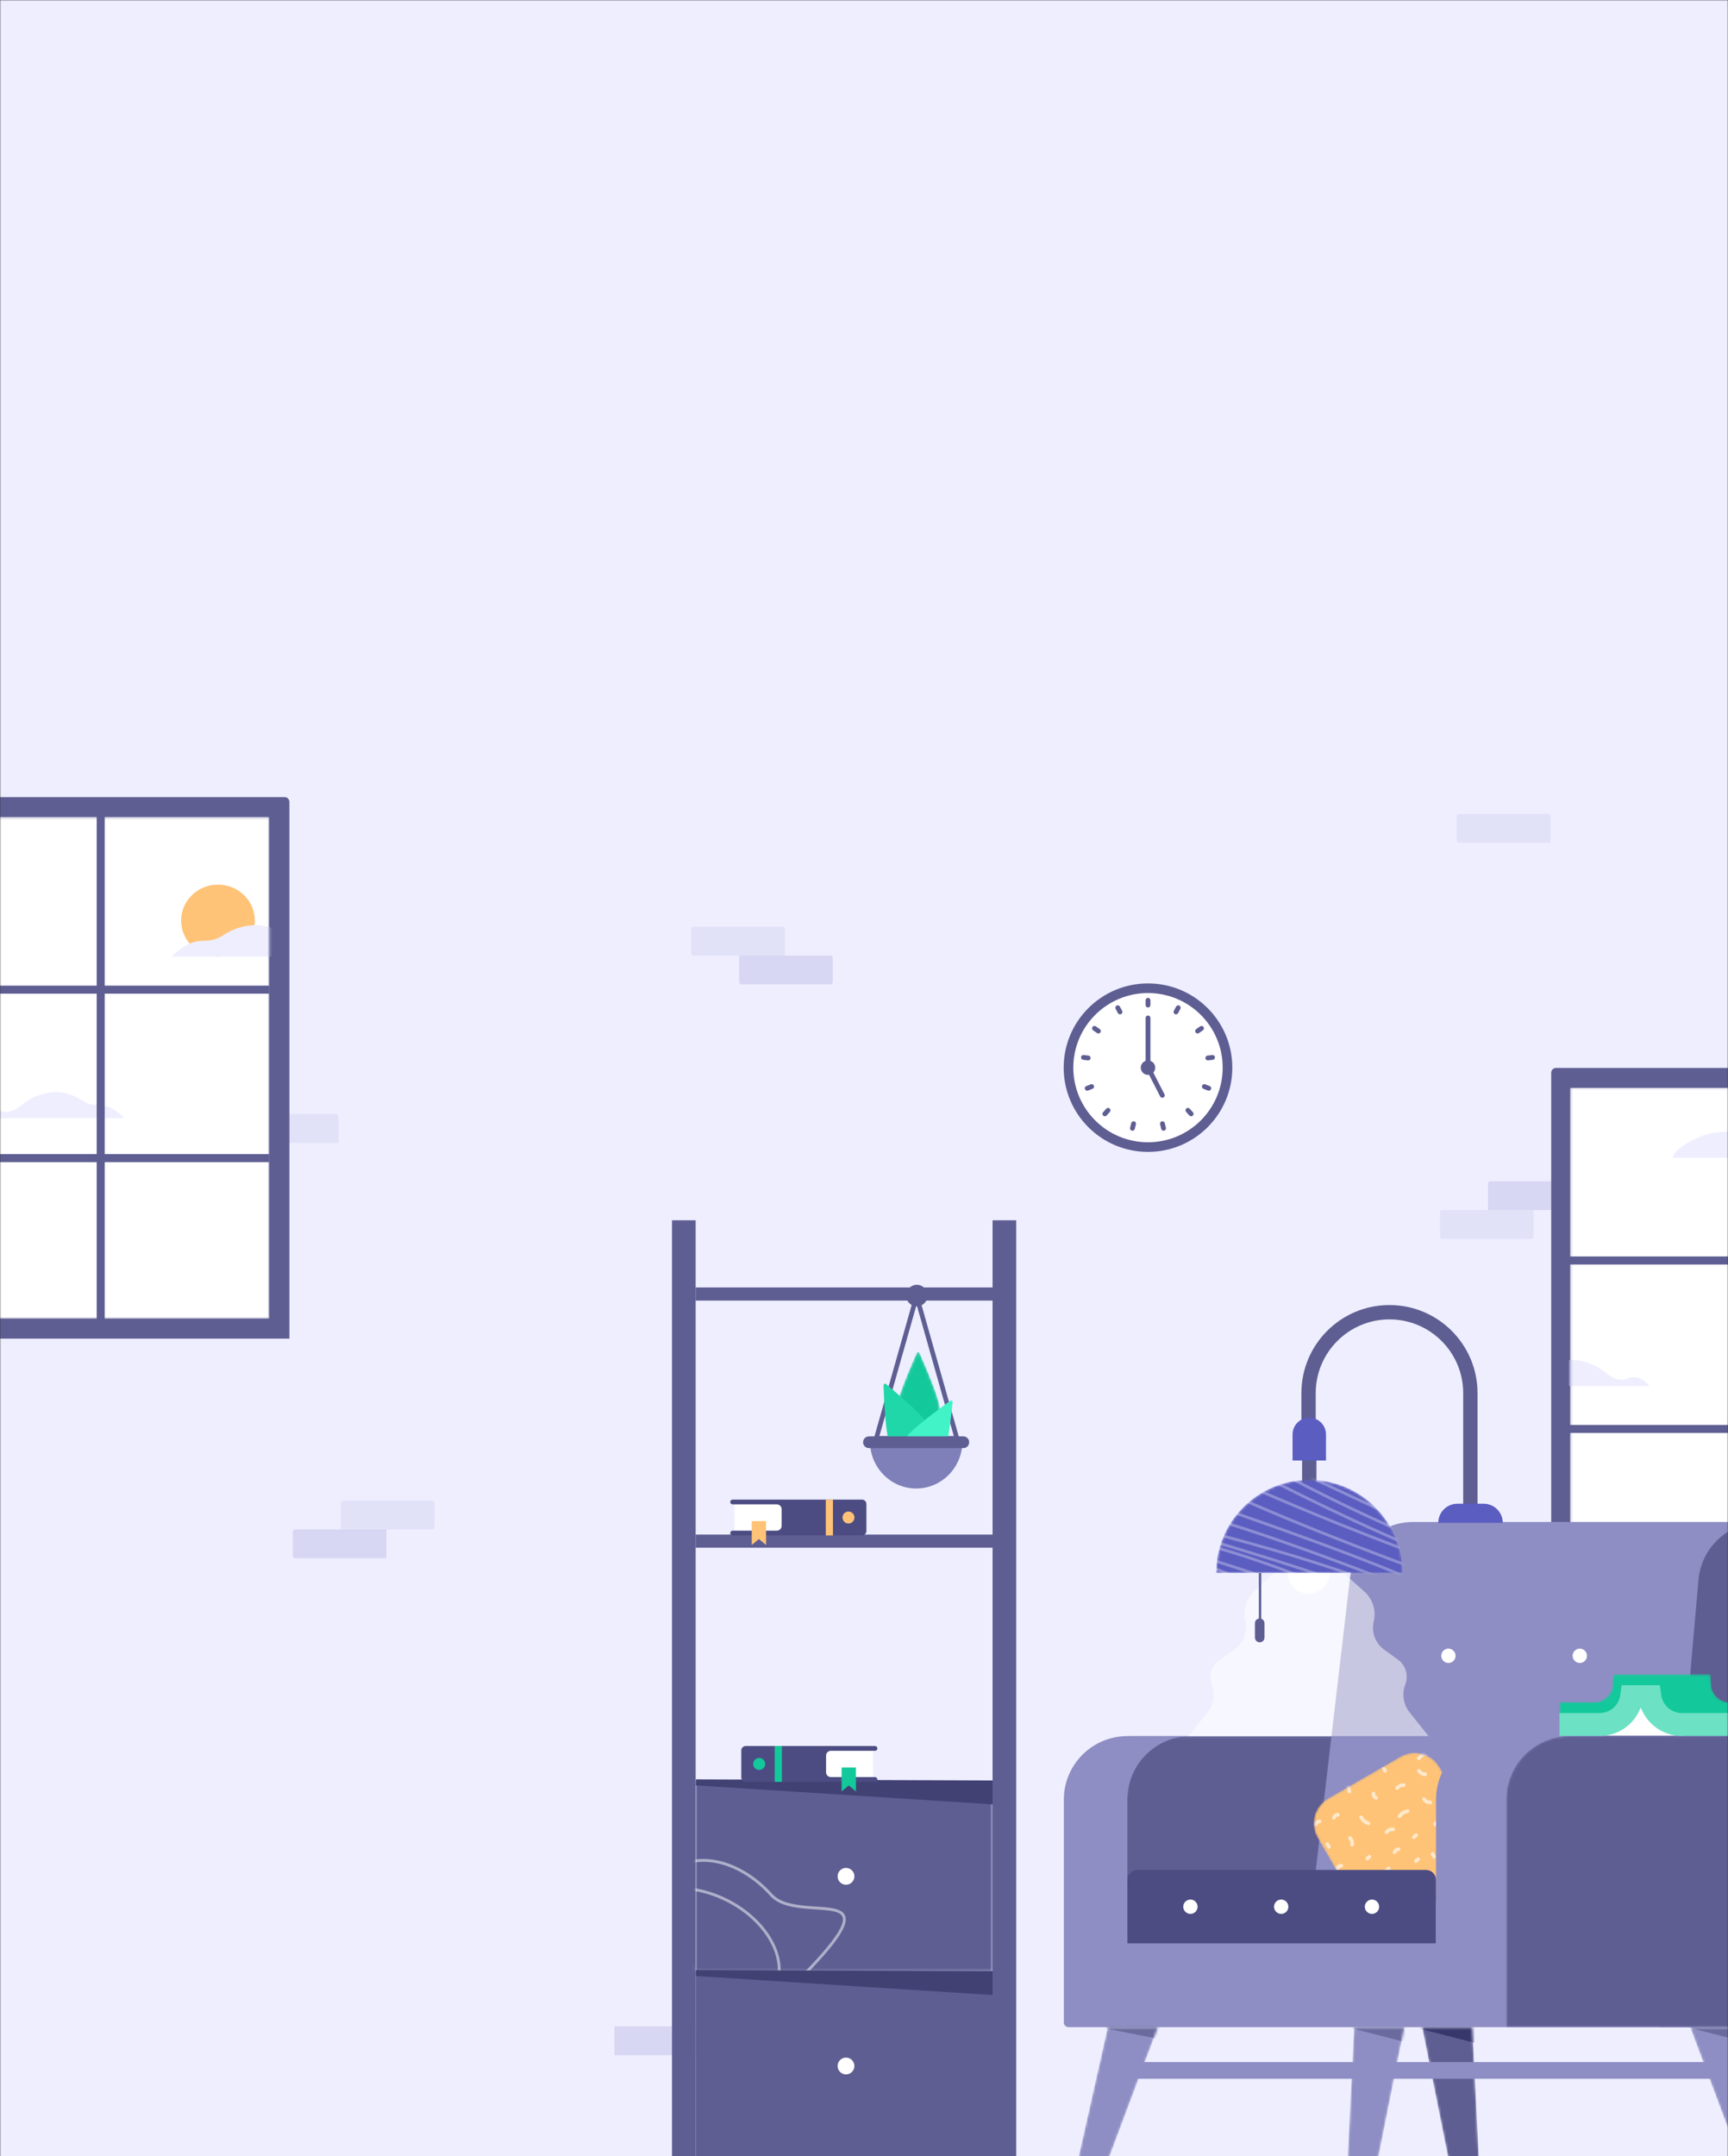 <svg width="720" height="898" viewBox="0 0 720 898" fill="none" xmlns="http://www.w3.org/2000/svg">
<rect x="0" y="0" width="720" height="898" fill="#333333" stroke="none"/>
<g clip-path="url(#clip0)">
<mask id="mask0" mask-type="alpha" maskUnits="userSpaceOnUse" x="0" y="0" width="720" height="900">
<path d="M720 0H0V900H720V0Z" fill="white"/>
</mask>
<g mask="url(#mask0)">
<path d="M720 0H0V900H720V0Z" fill="#EEEEFF"/>
<path fill-rule="evenodd" clip-rule="evenodd" d="M289 386H326C326.552 386 327 386.448 327 387V398H289C288.448 398 288 397.552 288 397V387C288 386.448 288.448 386 289 386Z" fill="#E1E1F8"/>
<path fill-rule="evenodd" clip-rule="evenodd" d="M308 398H346C346.552 398 347 398.448 347 399V409C347 409.552 346.552 410 346 410H309C308.448 410 308 409.552 308 409V398Z" fill="#D7D7F3"/>
<path fill-rule="evenodd" clip-rule="evenodd" d="M123 649H161V637H123C122.448 637 122 637.448 122 638V648C122 648.552 122.448 649 123 649Z" fill="#D7D7F3"/>
<path fill-rule="evenodd" clip-rule="evenodd" d="M142 637H180C180.552 637 181 636.552 181 636V626C181 625.448 180.552 625 180 625H143C142.448 625 142 625.448 142 626V637Z" fill="#E1E1F8"/>
<path fill-rule="evenodd" clip-rule="evenodd" d="M658 492H621C620.448 492 620 492.448 620 493V504H658C658.552 504 659 503.552 659 503V493C659 492.448 658.552 492 658 492Z" fill="#D7D7F3"/>
<path fill-rule="evenodd" clip-rule="evenodd" d="M639 504H601C600.448 504 600 504.448 600 505V515C600 515.552 600.448 516 601 516H638C638.552 516 639 515.552 639 515V504Z" fill="#E1E1F8"/>
<path fill-rule="evenodd" clip-rule="evenodd" d="M608 339H645C645.552 339 646 339.448 646 340V351H608C607.448 351 607 350.552 607 350V340C607 339.448 607.448 339 608 339Z" fill="#E1E1F8"/>
<path fill-rule="evenodd" clip-rule="evenodd" d="M102 464H140C140.552 464 141 464.448 141 465V476H102V464Z" fill="#E1E1F8"/>
<path fill-rule="evenodd" clip-rule="evenodd" d="M256 844H294C294.552 844 295 844.448 295 845V856H256V844Z" fill="#D7D7F3"/>
<path fill-rule="evenodd" clip-rule="evenodd" d="M280 508.252H289.854V899.725H280V508.252Z" fill="#5E5E93"/>
<path fill-rule="evenodd" clip-rule="evenodd" d="M413.573 508.252H423.427V899.725H413.573V508.252Z" fill="#5E5E93"/>
<mask id="mask1" mask-type="alpha" maskUnits="userSpaceOnUse" x="289" y="742" width="125" height="79">
<path d="M413.573 742.065H289.854V820.895H413.573V742.065Z" fill="white"/>
</mask>
<g mask="url(#mask1)">
<path d="M413.573 742.065H289.854V820.895H413.573V742.065Z" fill="#5E5E93"/>
<path d="M323.445 828.464C317.409 840.839 298.345 843.849 280.884 835.332C263.422 826.816 254.057 809.94 260.093 797.565C266.129 785.189 285.193 782.179 302.654 790.696C320.116 799.213 329.481 816.088 323.445 828.464ZM322.367 827.938C328.064 816.257 319.06 800.033 302.128 791.775C285.197 783.517 266.868 786.41 261.171 798.091C255.474 809.771 264.478 825.996 281.41 834.254C298.341 842.512 316.67 839.618 322.367 827.938Z" fill="white" fill-opacity="0.5"/>
<path d="M279.584 779.092C289.714 769.971 308.244 774.144 321.227 788.238L321.817 788.882C324.754 791.982 329.262 793.265 336.842 793.871L338.185 793.969C339.418 794.052 341.49 794.187 342.455 794.257L343.634 794.354C345.175 794.493 346.379 794.657 347.429 794.885C350.608 795.574 352.317 796.9 352.416 799.255C352.615 804.016 345.527 813.173 328.383 829.887L326.764 831.459L325.172 832.991C308.247 849.19 298.853 855.367 294.119 853.826C291.88 853.098 290.743 850.826 290.286 847.009C290.118 845.6 290.038 843.985 290.019 841.939L290.015 841.208L290.065 834.605L290.064 833.429C290.037 827.492 289.635 823.689 288.491 820.467C287.904 818.813 287.133 817.444 286.155 816.357C272.515 801.208 269.745 787.951 279.584 779.092ZM280.387 779.984C271.17 788.283 273.791 800.833 287.047 815.555C288.138 816.766 288.985 818.271 289.622 820.065C290.862 823.557 291.262 827.606 291.266 834.012L291.224 839.274L291.219 841.924L291.233 842.893C291.266 844.451 291.343 845.734 291.478 846.867C291.884 850.266 292.824 852.143 294.491 852.685C298.634 854.033 308.017 847.805 324.887 831.601L326.466 830.077C344.071 813.006 351.398 803.649 351.217 799.306C351.147 797.625 349.883 796.645 347.174 796.058C346.179 795.842 345.017 795.683 343.517 795.548L342.664 795.476C341.816 795.41 338.707 795.209 337.549 795.128L336.225 795.024L335.19 794.929C328.244 794.247 323.928 792.861 320.943 789.705L320.348 789.054C307.762 775.389 289.948 771.375 280.387 779.984Z" fill="white" fill-opacity="0.5"/>
</g>
<path d="M352.5 785C354.433 785 356 783.433 356 781.5C356 779.567 354.433 778 352.5 778C350.567 778 349 779.567 349 781.5C349 783.433 350.567 785 352.5 785Z" fill="white"/>
<path d="M413.573 820.895H289.854V899.725H413.573V820.895Z" fill="#5E5E93"/>
<path fill-rule="evenodd" clip-rule="evenodd" d="M289.953 820.536L413.573 820.985V830.939L289.953 823.025V820.536Z" fill="#414173"/>
<path fill-rule="evenodd" clip-rule="evenodd" d="M289.953 741.12L413.573 741.569V751.522L289.953 743.608V741.12Z" fill="#414173"/>
<path d="M352.5 864C354.433 864 356 862.433 356 860.5C356 858.567 354.433 857 352.5 857C350.567 857 349 858.567 349 860.5C349 862.433 350.567 864 352.5 864Z" fill="white"/>
<path d="M413.573 639.148H289.854V644.622H413.573V639.148Z" fill="#5E5E93"/>
<path fill-rule="evenodd" clip-rule="evenodd" d="M328.921 635.947V627.985C328.921 626.885 328.029 625.994 326.93 625.994H306.028V637.938H326.93C328.029 637.938 328.921 637.047 328.921 635.947Z" fill="white"/>
<path fill-rule="evenodd" clip-rule="evenodd" d="M361 626.428C361 625.412 360.176 624.589 359.161 624.589H305.262C304.712 624.589 304.266 625.034 304.266 625.584C304.266 626.134 304.712 626.579 305.262 626.579H323.675C324.725 626.579 325.584 627.391 325.66 628.422L325.666 628.57V635.537C325.666 636.587 324.854 637.447 323.824 637.523L323.675 637.528H305.262C304.712 637.528 304.266 637.974 304.266 638.523C304.266 639.073 304.712 639.519 305.262 639.519H359.161C360.176 639.519 361 638.695 361 637.679V626.428Z" fill="#4C4C83"/>
<path d="M351.047 632.054C351.047 630.679 352.161 629.565 353.535 629.565C354.909 629.565 356.023 630.679 356.023 632.054C356.023 633.428 354.909 634.542 353.535 634.542C352.161 634.542 351.047 633.428 351.047 632.054Z" fill="#FFC377"/>
<path d="M347.065 624.589V639.519H344.079V624.589H347.065Z" fill="#FFC377"/>
<path fill-rule="evenodd" clip-rule="evenodd" d="M319.196 643.5V633.547H313.224V643.5L316.21 641.012L319.196 643.5Z" fill="#FFC377"/>
<path fill-rule="evenodd" clip-rule="evenodd" d="M340.944 738.583V730.62C340.944 729.521 341.835 728.629 342.935 728.629H363.836V740.573H342.935C341.835 740.573 340.944 739.682 340.944 738.583Z" fill="white"/>
<path fill-rule="evenodd" clip-rule="evenodd" d="M308.865 729.064C308.865 728.048 309.688 727.224 310.704 727.224H364.603C365.153 727.224 365.598 727.67 365.598 728.22C365.598 728.769 365.153 729.215 364.603 729.215H346.189C345.14 729.215 344.28 730.027 344.204 731.057L344.199 731.206V738.173C344.199 739.222 345.011 740.082 346.041 740.158L346.189 740.164H364.603C365.153 740.164 365.598 740.609 365.598 741.159C365.598 741.709 365.153 742.154 364.603 742.154H310.704C309.688 742.154 308.865 741.331 308.865 740.315V729.064Z" fill="#4C4C83"/>
<path d="M318.818 734.689C318.818 733.315 317.704 732.201 316.33 732.201C314.955 732.201 313.841 733.315 313.841 734.689C313.841 736.064 314.955 737.178 316.33 737.178C317.704 737.178 318.818 736.064 318.818 734.689Z" fill="#13C99B"/>
<path d="M322.799 727.224V742.154H325.785V727.224H322.799Z" fill="#13C99B"/>
<path fill-rule="evenodd" clip-rule="evenodd" d="M350.668 746.136V736.182H356.64V746.136L353.654 743.647L350.668 746.136Z" fill="#13C99B"/>
<path d="M413.573 536.231H289.854V541.705H413.573V536.231Z" fill="#5E5E93"/>
<path d="M397.424 598.118L381.919 543.372L366.415 598.118H397.424ZM381.919 536.271L399.983 600.053H363.856L381.919 536.271Z" fill="#5E5E93"/>
<mask id="mask2" mask-type="alpha" maskUnits="userSpaceOnUse" x="373" y="563" width="19" height="33">
<path d="M382.566 595.963C387.567 595.963 391.62 592.037 391.62 587.194C391.62 584.073 388.799 576.173 383.155 563.494L383.155 563.494C383.011 563.169 382.629 563.023 382.304 563.167C382.158 563.232 382.042 563.349 381.977 563.494C376.334 576.173 373.512 584.073 373.512 587.194C373.512 592.037 377.566 595.963 382.566 595.963Z" fill="white"/>
</mask>
<g mask="url(#mask2)">
<path d="M382.566 595.963C387.567 595.963 391.62 592.037 391.62 587.194C391.62 584.073 388.799 576.173 383.155 563.494L383.155 563.494C383.011 563.169 382.629 563.023 382.304 563.167C382.158 563.232 382.042 563.349 381.977 563.494C376.334 576.173 373.512 584.073 373.512 587.194C373.512 592.037 377.566 595.963 382.566 595.963Z" fill="#13C99B"/>
</g>
<path fill-rule="evenodd" clip-rule="evenodd" d="M382.897 605.91C387.391 603.718 389.314 598.413 387.191 594.06C385.822 591.254 379.823 585.391 369.193 576.469L369.193 576.469C368.92 576.24 368.513 576.276 368.284 576.549C368.182 576.671 368.128 576.827 368.134 576.986C368.62 590.855 369.547 599.192 370.915 601.998C373.038 606.351 378.402 608.102 382.897 605.91Z" fill="#20D7A9"/>
<path fill-rule="evenodd" clip-rule="evenodd" d="M380.183 611.861C384.513 614.361 389.987 612.988 392.408 608.794C393.969 606.091 395.475 597.838 396.927 584.037L396.927 584.037C396.965 583.683 396.708 583.365 396.353 583.328C396.195 583.311 396.036 583.354 395.907 583.448C384.681 591.606 378.287 597.037 376.726 599.74C374.305 603.934 375.852 609.361 380.183 611.861Z" fill="#41F3C6"/>
<path fill-rule="evenodd" clip-rule="evenodd" d="M400.96 601.405C400.459 611.744 392.048 619.97 381.746 619.97C371.444 619.97 363.034 611.744 362.532 601.405H400.96Z" fill="#7F7FB9"/>
<path d="M401.4 598.262H362.045C360.709 598.262 359.626 599.345 359.626 600.681V600.723C359.626 602.059 360.709 603.142 362.045 603.142H401.4C402.736 603.142 403.819 602.059 403.819 600.723V600.681C403.819 599.345 402.736 598.262 401.4 598.262Z" fill="#5E5E93"/>
<path d="M382.021 544.084C384.495 544.084 386.5 542.079 386.5 539.605C386.5 537.131 384.495 535.126 382.021 535.126C379.547 535.126 377.542 537.131 377.542 539.605C377.542 542.079 379.547 544.084 382.021 544.084Z" fill="#5E5E93"/>
<path fill-rule="evenodd" clip-rule="evenodd" d="M648.336 444.8H798.58C800.427 444.8 801.925 446.297 801.925 448.144V666.999C801.925 668.846 800.427 670.343 798.58 670.343H649.68C647.833 670.343 646.336 668.846 646.336 666.999V446.8C646.336 445.695 647.231 444.8 648.336 444.8Z" fill="#5E5E93"/>
<mask id="mask3" mask-type="alpha" maskUnits="userSpaceOnUse" x="654" y="453" width="140" height="210">
<path d="M793.56 453.062H654.214V662.081H793.56V453.062Z" fill="white"/>
</mask>
<g mask="url(#mask3)">
<path d="M793.56 453.062H654.214V662.081H793.56V453.062Z" fill="white"/>
<path fill-rule="evenodd" clip-rule="evenodd" d="M696.8 482.202H763.36C759.303 479.772 754.85 478.556 750.002 478.556C742.729 478.556 736.656 476.885 731.97 474.335C727.284 471.784 717.466 469.075 706.349 474.335C700.972 476.879 697.789 479.501 696.8 482.202Z" fill="#EEEEFF"/>
<path fill-rule="evenodd" clip-rule="evenodd" d="M626.4 577.28H687.2C685.312 574.859 683.229 573.649 680.952 573.649C677.536 573.649 677.814 575.317 673.992 574.483C670.169 573.649 667.866 569.951 663.202 568.178C658.537 566.405 653.797 565.276 647.102 568.178C643.529 569.727 642.657 571.814 637.133 571.814C633.45 571.814 629.872 573.636 626.4 577.28Z" fill="#EEEEFF"/>
</g>
<path d="M793.56 523.323H651.355V526.669H793.56V523.323Z" fill="#5E5E93"/>
<path d="M793.56 593.492H651.355V596.838H793.56V593.492Z" fill="#5E5E93"/>
<path fill-rule="evenodd" clip-rule="evenodd" d="M-31.656 332H118.589C119.693 332 120.589 332.895 120.589 334V557.543H-31.656C-33.503 557.543 -35 556.046 -35 554.199V335.344C-35 333.497 -33.503 332 -31.656 332Z" fill="#5E5E93"/>
<mask id="mask4" mask-type="alpha" maskUnits="userSpaceOnUse" x="-28" y="340" width="141" height="210">
<path d="M112.224 340.262H-27.122V549.281H112.224V340.262Z" fill="white"/>
</mask>
<g mask="url(#mask4)">
<path d="M112.224 340.262H-27.122V549.281H112.224V340.262Z" fill="white"/>
<path fill-rule="evenodd" clip-rule="evenodd" d="M-56.89 369.402H9.67C5.612 366.972 1.16 365.756 -3.689 365.756C-10.961 365.756 -17.035 364.085 -21.721 361.535C-26.407 358.984 -36.224 356.275 -47.341 361.535C-52.718 364.079 -55.901 366.701 -56.89 369.402Z" fill="white"/>
<path d="M90.824 398.401C99.307 398.401 106.184 391.696 106.184 383.425C106.184 375.154 99.307 368.449 90.824 368.449C82.341 368.449 75.464 375.154 75.464 383.425C75.464 391.696 82.341 398.401 90.824 398.401Z" fill="#FFC377"/>
<path fill-rule="evenodd" clip-rule="evenodd" d="M71.624 398.401H145.352C143.063 395.496 140.537 394.044 137.775 394.044C133.633 394.044 133.97 396.046 129.335 395.045C124.7 394.044 121.907 389.606 116.251 387.479C110.595 385.351 104.847 383.997 96.729 387.479C92.395 389.338 91.338 391.843 84.639 391.843C80.173 391.843 75.834 394.029 71.624 398.401Z" fill="#EEEEFF"/>
<path fill-rule="evenodd" clip-rule="evenodd" d="M51.784 465.729H-9.016C-7.128 463.309 -5.045 462.098 -2.768 462.098C0.648 462.098 0.37 463.766 4.192 462.932C8.015 462.098 10.318 458.4 14.982 456.627L15.578 456.405C20.054 454.765 24.672 453.849 31.081 456.627C34.566 458.137 35.481 460.16 40.645 460.26L41.051 460.264C44.734 460.264 48.312 462.086 51.784 465.729Z" fill="#EEEEFF"/>
</g>
<path fill-rule="evenodd" clip-rule="evenodd" d="M40.285 336.548H43.631V549.752H40.285V336.548Z" fill="#5E5E93"/>
<path d="M112.224 410.523H-29.981V413.869H112.224V410.523Z" fill="#5E5E93"/>
<path d="M112.224 480.692H-29.981V484.038H112.224V480.692Z" fill="#5E5E93"/>
<mask id="mask5" mask-type="alpha" maskUnits="userSpaceOnUse" x="466" y="723" width="98" height="65">
<path d="M470.406 723.094H563.497V787.193H466.95L470.406 723.094Z" fill="white"/>
</mask>
<g mask="url(#mask5)">
<path d="M470.406 723.094H563.497V787.193H466.95L470.406 723.094Z" fill="#5E5E93"/>
</g>
<path fill-rule="evenodd" clip-rule="evenodd" d="M588.79 633.912H738.472L735.892 791.373H546.776L562.494 657.305C564.058 643.967 575.361 633.912 588.79 633.912Z" fill="#8E8EC4"/>
<path d="M603.509 692.637C605.158 692.637 606.495 691.3 606.495 689.651C606.495 688.002 605.158 686.665 603.509 686.665C601.86 686.665 600.523 688.002 600.523 689.651C600.523 691.3 601.86 692.637 603.509 692.637Z" fill="white"/>
<path d="M658.252 692.637C659.901 692.637 661.238 691.3 661.238 689.651C661.238 688.002 659.901 686.665 658.252 686.665C656.603 686.665 655.266 688.002 655.266 689.651C655.266 691.3 656.603 692.637 658.252 692.637Z" fill="white"/>
<path fill-rule="evenodd" clip-rule="evenodd" d="M734.065 633.912H744.352V844.325H691.349L707.69 658.074C708.89 644.401 720.34 633.912 734.065 633.912Z" fill="#5E5E93"/>
<mask id="mask6" mask-type="alpha" maskUnits="userSpaceOnUse" x="547" y="730" width="72" height="72">
<path d="M553.339 749.074L583.509 731.656C589.221 728.358 596.526 730.315 599.824 736.028L617.243 766.197C620.541 771.91 618.583 779.214 612.871 782.513L582.701 799.931C576.989 803.229 569.684 801.272 566.386 795.559L548.968 765.39C545.669 759.677 547.627 752.372 553.339 749.074Z" fill="white"/>
</mask>
<g mask="url(#mask6)">
<path d="M553.339 749.074L583.509 731.656C589.221 728.358 596.526 730.315 599.824 736.028L617.243 766.197C620.541 771.91 618.583 779.214 612.871 782.513L582.701 799.931C576.989 803.229 569.684 801.272 566.386 795.559L548.968 765.39C545.669 759.677 547.627 752.372 553.339 749.074Z" fill="#FFC377"/>
<path opacity="0.626" fill-rule="evenodd" clip-rule="evenodd" d="M631.004 758.394C631.33 758.114 631.656 757.835 631.982 757.556C632.283 757.298 632.83 757.438 633.026 757.759C633.258 758.14 633.143 758.533 632.822 758.808C632.496 759.087 632.17 759.367 631.844 759.646C631.543 759.904 630.996 759.764 630.8 759.443C630.568 759.062 630.683 758.669 631.004 758.394ZM622.609 755.71L622.639 755.606C622.973 754.645 623.889 753.892 624.913 753.834C625.32 753.81 625.708 753.997 625.788 754.439C625.854 754.805 625.589 755.297 625.183 755.32C624.637 755.352 624.224 755.624 624.048 756.132C623.728 757.051 622.319 756.525 622.639 755.606L622.609 755.71ZM610.72 756.469L610.749 756.365C611.084 755.404 612 754.652 613.023 754.593C613.43 754.57 613.818 754.756 613.898 755.199C613.965 755.564 613.699 756.056 613.294 756.08C612.748 756.111 612.335 756.384 612.158 756.891C611.839 757.811 610.43 757.285 610.749 756.365L610.72 756.469ZM596.262 772.561C596.067 772.186 596.108 771.778 596.466 771.512C596.768 771.288 597.327 771.363 597.509 771.715C597.707 772.096 597.905 772.477 598.102 772.858C598.297 773.233 598.257 773.641 597.898 773.907C597.596 774.132 597.037 774.056 596.855 773.704C596.657 773.323 596.459 772.942 596.262 772.561ZM600.614 743.764C600.953 742.791 601.924 742.112 602.935 742.054C603.902 741.999 604.016 743.506 603.049 743.561C602.516 743.592 602.141 743.916 601.961 744.435C601.827 744.821 601.283 744.942 600.952 744.777C600.551 744.577 600.48 744.151 600.614 743.764ZM597.328 759.563C597.666 758.59 598.638 757.911 599.648 757.853C600.615 757.798 600.73 759.305 599.763 759.36C599.229 759.391 598.855 759.715 598.674 760.234C598.54 760.62 597.997 760.741 597.666 760.576C597.265 760.377 597.193 759.95 597.328 759.563ZM589.138 794.943C589.464 794.664 589.79 794.385 590.116 794.106C590.417 793.847 590.963 793.987 591.159 794.308C591.392 794.689 591.277 795.082 590.956 795.358C590.629 795.637 590.303 795.916 589.977 796.195C589.676 796.453 589.13 796.314 588.934 795.992C588.701 795.611 588.817 795.218 589.138 794.943ZM592.681 749.746C592.16 748.928 593.407 748.08 593.928 748.901C594.364 749.59 595.073 749.995 595.892 749.965C596.86 749.928 596.973 751.435 596.006 751.472C594.663 751.522 593.407 750.892 592.681 749.746ZM589.498 774.554C589.824 774.274 590.15 773.995 590.476 773.716C590.777 773.458 591.324 773.597 591.52 773.919C591.752 774.3 591.637 774.693 591.316 774.968C590.99 775.247 590.664 775.527 590.338 775.806C590.037 776.064 589.49 775.924 589.294 775.603C589.062 775.222 589.177 774.829 589.498 774.554ZM588.659 764.557C588.984 764.278 589.311 763.999 589.637 763.72C589.938 763.462 590.484 763.602 590.68 763.923C590.913 764.303 590.798 764.697 590.476 764.972L589.498 765.809C589.197 766.067 588.651 765.928 588.455 765.607C588.222 765.225 588.338 764.832 588.659 764.557ZM590.602 737.982C590.082 737.164 591.329 736.316 591.85 737.137C592.286 737.826 592.994 738.231 593.814 738.201C594.782 738.164 594.895 739.671 593.928 739.708C592.585 739.758 591.329 739.128 590.602 737.982ZM591.889 732.758C591.348 733.558 590.031 732.832 590.574 732.026C591.529 730.612 592.908 729.759 594.585 729.511C595.544 729.37 595.563 730.883 594.618 731.022C593.514 731.185 592.513 731.833 591.889 732.758ZM583.791 756.863C583.25 757.663 581.932 756.937 582.476 756.132C583.431 754.718 584.81 753.864 586.487 753.617C587.445 753.475 587.465 754.988 586.52 755.128C585.416 755.291 584.415 755.938 583.791 756.863ZM580.409 771.138C580.747 770.165 581.719 769.486 582.729 769.428C583.696 769.373 583.811 770.88 582.844 770.935C582.31 770.966 581.935 771.29 581.755 771.809C581.621 772.195 581.078 772.316 580.747 772.151C580.346 771.951 580.274 771.525 580.409 771.138ZM577.264 778.418C577.59 778.138 577.916 777.859 578.243 777.58C578.543 777.322 579.09 777.462 579.286 777.783C579.518 778.164 579.403 778.557 579.082 778.832C578.756 779.111 578.43 779.391 578.104 779.67C577.803 779.928 577.256 779.788 577.06 779.467C576.828 779.086 576.943 778.693 577.264 778.418ZM582.805 745.15C582.222 745.928 580.985 745.071 581.567 744.293C582.376 743.212 583.656 742.626 585 742.778C585.96 742.885 585.83 744.392 584.867 744.283C584.059 744.191 583.298 744.49 582.805 745.15ZM578.347 763.548C577.764 764.327 576.528 763.469 577.109 762.691C577.918 761.611 579.198 761.025 580.542 761.177C581.502 761.284 581.372 762.79 580.409 762.682C579.601 762.59 578.84 762.889 578.347 763.548ZM569.221 773.504C569.547 773.225 569.873 772.946 570.199 772.667C570.5 772.409 571.047 772.549 571.243 772.87C571.475 773.25 571.36 773.644 571.039 773.919C570.713 774.198 570.387 774.477 570.06 774.756C569.76 775.014 569.213 774.875 569.017 774.554C568.785 774.173 568.9 773.779 569.221 773.504ZM566.871 784.826C567.309 783.957 568.665 784.608 568.227 785.477C567.986 785.957 568.077 786.445 568.434 786.861C568.699 787.169 568.53 787.703 568.222 787.909C567.849 788.158 567.446 788.008 567.18 787.698C566.511 786.919 566.414 785.735 566.871 784.826ZM575.94 736.886C575.745 736.51 575.786 736.103 576.143 735.837C576.446 735.612 577.005 735.687 577.187 736.04C577.385 736.42 577.583 736.802 577.78 737.183C577.975 737.558 577.935 737.966 577.576 738.232C577.274 738.456 576.715 738.381 576.533 738.029C576.335 737.648 576.137 737.267 575.94 736.886ZM571.513 747.047C571.534 746.638 571.76 746.269 572.206 746.234C572.575 746.205 573.033 746.521 573.013 746.929C572.986 747.478 573.212 747.919 573.695 748.147C574.571 748.561 573.9 749.915 573.025 749.502C572.109 749.069 571.463 748.076 571.513 747.047ZM566.449 757.112C566.021 756.24 567.447 755.751 567.869 756.611C568.362 757.615 569.282 758.371 570.349 758.68C571.272 758.947 570.989 760.433 570.06 760.164C568.429 759.691 567.198 758.638 566.449 757.112ZM561.985 766.077C561.277 765.415 562.257 764.267 562.965 764.928C563.948 765.847 564.391 767.186 564.098 768.514C563.889 769.464 562.413 769.179 562.623 768.227C562.8 767.429 562.585 766.638 561.985 766.077ZM556.446 778.197L556.476 778.092C556.81 777.131 557.726 776.379 558.75 776.32C559.157 776.297 559.545 776.483 559.625 776.926C559.691 777.291 559.426 777.784 559.02 777.807C558.475 777.838 558.061 778.111 557.885 778.618C557.565 779.538 556.156 779.012 556.476 778.092L556.446 778.197ZM559.963 743.266C559.213 742.658 560.051 741.41 560.807 742.021C562.133 743.095 562.864 744.543 562.965 746.234C563.023 747.201 561.513 747.088 561.456 746.135C561.39 745.022 560.831 743.968 559.963 743.266ZM555.038 756.97L555.067 756.866C555.401 755.904 556.317 755.152 557.341 755.093C557.748 755.07 558.136 755.257 558.216 755.699C558.282 756.065 558.017 756.557 557.611 756.58C557.066 756.611 556.652 756.884 556.476 757.392C556.156 758.311 554.748 757.785 555.067 756.866L555.038 756.97ZM552.488 768.514C552.293 768.139 552.334 767.731 552.692 767.465C552.994 767.241 553.553 767.316 553.735 767.668C553.933 768.049 554.131 768.43 554.328 768.811C554.523 769.186 554.483 769.594 554.124 769.86C553.822 770.085 553.263 770.009 553.081 769.657C552.883 769.276 552.685 768.896 552.488 768.514ZM547.407 759.75L547.436 759.646C547.77 758.685 548.687 757.932 549.71 757.874C550.117 757.85 550.505 758.037 550.585 758.479C550.651 758.845 550.386 759.337 549.981 759.36C549.435 759.392 549.022 759.665 548.845 760.172C548.526 761.092 547.117 760.565 547.436 759.646L547.407 759.75ZM550.035 748.902L551.013 748.064C551.314 747.806 551.861 747.946 552.057 748.267C552.289 748.648 552.174 749.041 551.853 749.316C551.527 749.596 551.201 749.875 550.875 750.154C550.574 750.412 550.027 750.272 549.831 749.951C549.599 749.57 549.714 749.177 550.035 748.902Z" fill="white"/>
</g>
<path fill-rule="evenodd" clip-rule="evenodd" d="M598.333 809.488L598.334 749.569C598.334 734.947 610.187 723.094 624.809 723.094H719.565V844.325H445.252C444.153 844.325 443.261 843.433 443.261 842.334V749.569C443.261 734.947 455.115 723.094 469.737 723.094H496.213C481.591 723.094 469.737 734.947 469.737 749.569V809.488L598.333 809.488Z" fill="#8E8EC4"/>
<mask id="mask7" mask-type="alpha" maskUnits="userSpaceOnUse" x="627" y="723" width="118" height="122">
<path d="M654.072 723.094H744.352V842.334C744.352 843.433 743.461 844.325 742.361 844.325H627.596V749.569C627.596 734.947 639.45 723.094 654.072 723.094Z" fill="white"/>
</mask>
<g mask="url(#mask7)">
<path d="M654.072 723.094H744.352V842.334C744.352 843.433 743.461 844.325 742.361 844.325H627.596V749.569C627.596 734.947 639.45 723.094 654.072 723.094Z" fill="#5E5E93"/>
</g>
<path fill-rule="evenodd" clip-rule="evenodd" d="M473.918 778.832H594.153C596.462 778.832 598.334 780.704 598.334 783.012V809.488H469.737V783.012C469.737 780.704 471.609 778.832 473.918 778.832Z" fill="#4C4C83"/>
<path d="M496.014 797.146C497.663 797.146 499 795.809 499 794.16C499 792.511 497.663 791.174 496.014 791.174C494.365 791.174 493.028 792.511 493.028 794.16C493.028 795.809 494.365 797.146 496.014 797.146Z" fill="white"/>
<path d="M533.836 797.146C535.485 797.146 536.822 795.809 536.822 794.16C536.822 792.511 535.485 791.174 533.836 791.174C532.187 791.174 530.85 792.511 530.85 794.16C530.85 795.809 532.187 797.146 533.836 797.146Z" fill="white"/>
<path d="M571.659 797.146C573.308 797.146 574.645 795.809 574.645 794.16C574.645 792.511 573.308 791.174 571.659 791.174C570.01 791.174 568.673 792.511 568.673 794.16C568.673 795.809 570.01 797.146 571.659 797.146Z" fill="white"/>
<mask id="mask8" mask-type="alpha" maskUnits="userSpaceOnUse" x="449" y="844" width="34" height="57">
<path d="M461.576 844.325H482.477L461.576 900.063H449.034L461.576 844.325Z" fill="white"/>
</mask>
<g mask="url(#mask8)">
<path d="M461.576 844.325H482.477L461.576 900.063H449.034L461.576 844.325Z" fill="#8E8EC4"/>
<path fill-rule="evenodd" clip-rule="evenodd" d="M456.394 844.037H491.645V850.949L456.394 844.037Z" fill="#6A6A9E"/>
</g>
<mask id="mask9" mask-type="alpha" maskUnits="userSpaceOnUse" x="704" y="844" width="34" height="57">
<path d="M725.138 844.325H704.237L725.138 900.063H737.68L725.138 844.325Z" fill="white"/>
</mask>
<g mask="url(#mask9)">
<path d="M725.138 844.325H704.237L725.138 900.063H737.68L725.138 844.325Z" fill="#8E8EC4"/>
<path fill-rule="evenodd" clip-rule="evenodd" d="M703.015 844.314H729.971V851.226L703.015 844.314Z" fill="#6A6A9E"/>
</g>
<mask id="mask10" mask-type="alpha" maskUnits="userSpaceOnUse" x="561" y="844" width="25" height="57">
<path d="M564.244 844.325H585.145L573.998 900.063H561.457L564.244 844.325Z" fill="white"/>
</mask>
<g mask="url(#mask10)">
<path d="M564.244 844.325H585.145L573.998 900.063H561.457L564.244 844.325Z" fill="#8E8EC4"/>
<path fill-rule="evenodd" clip-rule="evenodd" d="M561.318 844.314H588.275V851.226L561.318 844.314Z" fill="#6A6A9E"/>
</g>
<mask id="mask11" mask-type="alpha" maskUnits="userSpaceOnUse" x="592" y="844" width="25" height="57">
<path d="M613.463 844.325H592.561L603.708 900.063H616.249L613.463 844.325Z" fill="white"/>
</mask>
<g mask="url(#mask11)">
<path d="M613.463 844.325H592.561L603.708 900.063H616.249L613.463 844.325Z" fill="#5E5E93"/>
<path fill-rule="evenodd" clip-rule="evenodd" d="M588.966 844.314H615.923V851.226L588.966 844.314Z" fill="#37376C"/>
</g>
<path d="M727.925 858.856H459.187V865.824H727.925V858.856Z" fill="#8E8EC4"/>
<path d="M615.635 627.515V580.254C615.635 559.988 599.206 543.56 578.941 543.56C558.675 543.56 542.247 559.988 542.247 580.254V593.466H548.219V580.254C548.219 563.286 561.974 549.532 578.941 549.532C595.908 549.532 609.663 563.286 609.663 580.254V627.515H615.635Z" fill="#5E5E93"/>
<path d="M548.517 606.344H542.545V619.344H548.517V606.344Z" fill="#5E5E93"/>
<path fill-rule="evenodd" clip-rule="evenodd" d="M545.531 590.48C549.379 590.48 552.499 593.599 552.499 597.447V608.312H538.564V597.447C538.564 593.599 541.683 590.48 545.531 590.48Z" fill="#5B5DC1"/>
<path d="M545.283 663.772C550.093 663.772 553.992 659.873 553.992 655.063C553.992 650.253 550.093 646.354 545.283 646.354C540.473 646.354 536.573 650.253 536.573 655.063C536.573 659.873 540.473 663.772 545.283 663.772Z" fill="white"/>
<mask id="mask12" mask-type="alpha" maskUnits="userSpaceOnUse" x="506" y="616" width="79" height="40">
<path d="M584.349 655.176C584.349 633.737 566.97 616.358 545.531 616.358C524.093 616.358 506.714 633.737 506.714 655.176H584.349Z" fill="white"/>
</mask>
<g mask="url(#mask12)">
<path d="M584.349 655.176C584.349 633.737 566.97 616.358 545.531 616.358C524.093 616.358 506.714 633.737 506.714 655.176H584.349Z" fill="#5B5DC1"/>
<path opacity="0.3" d="M620.385 625.534L621.662 625.871L623.605 626.395C631.42 628.537 637.087 630.507 640.599 632.299C644.976 634.532 645.689 636.106 643.313 637.597C636.296 635.533 629.402 633.453 622.629 631.356C622.068 629.262 621.32 627.321 620.385 625.534ZM486.363 579.235L480.504 576.39L472.509 572.547C458.621 565.925 451.561 562.901 450.463 563.151C449.683 563.328 449.767 563.995 450.186 564.48C450.396 564.722 450.757 565.031 451.283 565.424L451.641 565.687L452.046 565.975C452.976 566.625 454.236 567.449 455.831 568.449L456.486 568.858L450.229 566.069C411.142 548.584 382.337 534.501 363.806 523.818L361.542 522.505C354.724 518.528 350.501 515.83 348.983 514.503C349.095 514.526 349.217 514.553 349.348 514.584L349.551 514.635C351.004 515.006 353.353 515.816 356.588 517.064L357.452 517.399C372.255 523.18 403.83 537.252 452.164 559.607L508.553 575.091L513.664 577.881L519.907 581.265C542.706 593.57 558.592 601.548 567.577 605.204C574.515 608.026 580.835 609.742 587.971 610.998L588.95 611.167C591.044 611.52 597.282 612.436 597.901 612.535C600.943 613.022 603.014 613.483 604.801 614.12C610.522 616.16 614.869 619.331 617.845 623.646L616.15 623.224L614.404 622.798C588.692 616.59 545.633 598.719 485.257 569.192L484.73 570.27L488.3 572.012C546.283 600.247 587.955 617.499 613.343 623.774L616.032 624.431L617.881 624.892C618.185 624.969 618.485 625.045 618.783 625.121C619.713 626.711 620.476 628.439 621.074 630.306L621.267 630.934C569.001 614.696 524.033 597.462 486.363 579.235ZM461.512 572.396L464.673 573.789L467.951 575.712L470.079 576.95C467.947 575.82 465.873 574.711 463.859 573.623C463.068 573.196 462.286 572.787 461.512 572.396ZM482.298 583.332L600.063 635.007C611.247 639.951 617.042 643.358 616.637 644.154C616.46 644.501 614.651 644.683 611.493 644.429L611.162 644.402C610.889 644.378 610.607 644.351 610.315 644.322L602.374 640.714L593.519 636.672C547.826 615.766 510.751 597.986 482.298 583.332ZM606.309 643.821L605.206 643.658L604.051 643.479C601.49 643.074 598.554 642.553 595.245 641.917C565.135 629.615 533.102 613.435 499.147 593.378L497.358 592.319L502.49 594.877L508.048 597.626C535.125 610.966 567.878 626.364 606.309 643.821ZM464.152 577.409C463.916 578.178 464.383 579.439 465.565 581.216L465.739 581.474C457.495 576.834 449.032 572.002 440.352 566.98C446.803 567.489 454.197 569.856 462.604 574.313L466.485 576.396C465.183 576.239 464.412 576.558 464.152 577.409ZM467.544 583.865L467.967 584.379L468.415 584.912C472.324 589.517 478.907 596.082 488.254 604.778L488.402 604.879C521.727 620.962 559.22 636.606 600.882 651.81L607.882 654.364L613.526 656.457C625.623 660.984 632.961 664.028 635.059 665.336L634.798 665.32C633.767 665.243 632.156 664.988 629.975 664.556L628.87 664.333L627.312 664.003C622.552 662.972 615.902 661.351 607.365 659.14L602.712 657.45L596.859 655.309C550.978 638.455 515.958 623.937 491.844 611.771L488.428 610.039L486.575 609.113C475.442 603.595 469.785 601.664 468.632 603.306C467.403 605.058 471.802 609.884 482.273 618.854L483.956 620.288L491.276 622.765L497.94 625.036C549.984 642.829 585.005 656.224 602.984 665.212L604.126 665.789C608.898 668.224 612.248 670.029 614.168 671.2L614.464 671.383L613.71 671.16L613.065 670.959C609.447 669.805 602.95 667.388 593.662 663.732L588.971 661.88L583.151 659.599C537.125 641.642 504.086 630.613 484.014 626.509L482.712 626.249C470.948 623.956 466.018 623.458 465.837 625.142C465.771 625.76 466.576 626.532 468.354 627.539L437.66 615.895C432.25 603.263 427.806 588.111 424.329 570.434C428.206 568.096 432.674 566.867 437.775 566.874C447.998 572.801 457.921 578.464 467.544 583.865ZM614.834 681.293C593.319 669.834 556.016 656.285 502.893 640.624L487.11 634.646C552.585 650.653 595.153 666.209 614.834 681.293ZM619.927 685.858L620.179 686.223C620.225 686.299 620.15 686.271 619.823 686.237L619.588 686.215C617.62 686.066 613.125 684.586 605.754 681.714L603.545 680.844C596.282 677.929 562.859 664.087 552.013 659.801L549.364 658.758L546.735 657.733C520.981 647.733 502.467 641.936 490.562 640.777L489.397 640.672L487.553 640.523C483.786 640.243 481.888 640.281 481.286 640.686C480.358 641.31 480.929 641.971 482.062 642.565L482.382 642.725C483.127 643.084 484.215 643.516 485.684 644.044L486.814 644.433L489.164 645.21C497.025 647.784 514.649 653.387 520.847 655.451L524.027 656.516L527.157 657.579C540.621 662.18 552.757 666.73 564.107 671.552C582.413 679.331 597.397 687.313 608.512 695.604L609.655 696.462L611.099 697.561C614.183 699.931 616.146 701.6 617.053 702.613L617.147 702.719C617.205 702.787 617.257 702.851 617.303 702.909C617.091 702.87 616.808 702.805 616.468 702.708L616.009 702.569L615.543 702.415C612.627 701.426 607.602 699.183 598.361 694.783L570.858 681.533L565.019 678.739L561.179 676.913L557.053 674.963C549.82 671.556 543.116 668.462 536.623 665.545L534.363 664.533C497.67 648.161 471.544 639.291 457.079 639.693L456.102 639.723L454.745 639.776C453.452 639.835 452.347 639.909 451.416 640.006C446.571 633.739 442.209 626.216 438.329 617.433L502.511 641.761L507.648 643.283L510.882 644.251C563.373 660.005 599.343 673.547 618.783 684.86L619.397 685.22C619.618 685.459 619.794 685.671 619.927 685.858ZM447.434 641.23C446.93 642.021 447.512 642.678 448.749 643.335C449.623 643.799 450.95 644.328 452.784 644.951L453.616 645.226L454.427 645.478C465.82 658.027 479.614 664.423 495.813 664.648L496.462 664.653C520.789 664.744 553.746 679.217 590.397 701.878C595.308 704.915 599.932 707.883 604.58 710.954L608.651 713.669C611.019 715.257 614.08 717.314 614.558 717.618L614.793 717.765C615.003 717.894 615.142 717.969 615.245 718.008C615.406 718.068 615.52 718.089 615.717 718.012L615.891 717.885C616.048 717.763 616.058 717.702 616.101 717.427L616.075 717.28C616.065 717.23 616.057 717.207 616.041 717.175L616.021 717.14C615.981 717.067 615.933 717.007 615.863 716.933L615.784 716.854C615.587 716.663 615.206 716.332 614.573 715.802L599.196 703.199C586.551 692.806 569.612 683.38 548.935 674.685C533.14 668.043 516.018 662.148 496.402 656.288L493.768 655.507L488.734 654.057C478.444 651.116 461.084 646.245 455.104 644.43C454.155 643.376 453.222 642.278 452.307 641.137C453.478 641.04 454.911 640.961 456.598 640.908L457.112 640.892C471.471 640.494 497.9 649.522 535.003 666.134L538.441 667.681C546.175 671.178 554.257 674.945 563.212 679.207L568.111 681.547L595.075 694.543L600.564 697.156C608.747 701.022 613.152 702.936 615.766 703.75L615.909 703.794C617.097 704.154 617.824 704.255 618.286 704.012C619.095 703.588 618.837 702.844 618.056 701.936L617.848 701.704L617.6 701.443C616.319 700.136 613.834 698.101 610.024 695.237L609.229 694.642C598.025 686.285 582.963 678.261 564.576 670.448C551.884 665.055 538.219 660.005 522.825 654.847L519.856 653.86C511.216 651.02 489.727 644.202 486.202 642.955L485.445 642.68L484.855 642.459C483.919 642.103 483.209 641.802 482.718 641.553L483.002 641.542L483.344 641.537C484.56 641.531 486.543 641.633 489.26 641.865L490.06 641.935C502.193 643.025 521.62 649.176 548.933 659.878L552.652 661.346L557.431 663.267C572.062 669.189 599.34 680.48 603.867 682.264L605.776 683.011L608.083 683.896C613.959 686.122 617.639 687.271 619.497 687.412C620.632 687.498 621.347 687.117 621.386 686.423C623.227 687.565 624.894 688.684 626.385 689.779L627.095 688.812C625.091 687.34 622.777 685.828 620.154 684.274C619.316 683.394 618.025 682.271 616.253 680.876C596.182 665.078 551.482 648.869 482.098 632.202L480.303 631.497C472.454 628.385 467.743 626.113 467.104 625.412C467.217 625.385 467.367 625.363 467.552 625.348C468.142 625.3 469.018 625.329 470.172 625.436L470.494 625.467C473.07 625.727 476.88 626.344 481.918 627.317L482.483 627.426C503.14 631.452 538.51 643.315 588.568 663.011L594.88 665.499C607.172 670.315 614.128 672.774 615.962 672.936C616.886 673.017 617.465 672.34 616.755 671.577C616.497 671.299 615.997 670.931 615.235 670.45L614.793 670.176C612.908 669.026 609.7 667.293 605.162 664.971L604.671 664.72C585.507 654.942 545.478 639.781 484.557 619.224L483.55 618.367L482.104 617.124C478.041 613.611 474.959 610.75 472.86 608.546L472.622 608.295C470.347 605.873 469.397 604.305 469.615 603.995C469.836 603.679 471.584 603.944 474.559 605.039L474.861 605.152C477.996 606.332 482.371 608.335 487.979 611.157L491.334 612.858C517.307 625.959 555.864 641.767 607.011 660.285L611.813 661.519C619.46 663.462 625.285 664.836 629.322 665.65L630.156 665.815L630.936 665.963C632.568 666.266 633.824 666.45 634.709 666.516C635.331 666.563 635.785 666.553 636.103 666.475C636.674 666.336 637.023 665.86 636.735 665.293C635.969 663.785 625.362 659.428 603.528 651.496C561.786 636.333 524.207 620.733 490.791 604.697L489.005 603.838L487.337 602.28L485.6 600.645C479.171 594.569 474.236 589.614 470.839 585.861L470.565 585.557L475.277 588.184C551.84 630.736 608.766 656.061 646.078 664.163L649.615 664.924L652.427 665.517C660.642 667.234 666.888 668.386 671.168 668.973L671.992 669.082C674.253 669.37 675.903 669.48 676.958 669.412C678.478 669.313 679.322 668.641 678.495 667.57C676.802 665.38 663.187 659.902 636.991 650.782L623.867 643.106C623.962 639.319 623.66 635.855 622.961 632.715C628.652 634.474 634.428 636.221 640.29 637.956L643.476 638.896L643.699 638.766C647.411 636.608 646.351 633.886 641.145 631.23C636.918 629.073 629.729 626.694 619.562 624.082C616.453 618.997 611.667 615.295 605.205 612.99C603.541 612.397 601.67 611.956 599.092 611.515L597.717 611.293L592.096 610.447C591.021 610.283 590.032 610.13 589.361 610.019L589.149 609.984C581.688 608.727 575.194 607.007 568.029 604.092L567.072 603.697C556.482 599.271 537.141 589.371 509.068 574.005L508.939 573.953L452.575 558.484L439.949 552.655L428.26 547.285C394.385 531.765 371.217 521.545 358.799 516.639L357.014 515.942L355.722 515.449C353.238 514.513 351.349 513.872 350.05 513.525L349.848 513.472C348.959 513.245 348.356 513.16 347.96 513.236C347.138 513.392 347.063 514.127 347.542 514.742L347.66 514.883L347.809 515.04C349.246 516.487 354.012 519.535 362.265 524.314L364.372 525.526L366.133 526.525C385.425 537.393 414.65 551.544 453.812 568.981C448.065 566.812 442.839 565.744 438.117 565.686C433.593 563.062 429.009 560.386 424.366 557.659L420.479 555.372L420.677 556.627C421.393 561.179 422.165 565.588 422.994 569.853C419.793 571.928 416.99 574.748 414.571 578.243C411.125 583.224 408.72 589.273 407.267 595.614L407.057 596.561L406.93 597.17C406.09 601.306 405.797 604.889 406.423 605.235L406.877 605.424L410.989 607.019C415.774 608.857 424.334 612.118 436.766 616.839C440.547 625.586 444.796 633.135 449.513 639.484L450.039 640.184C448.562 640.425 447.733 640.761 447.434 641.23ZM456.72 646.164L460.274 647.2L467.033 649.138C476.8 651.923 488.814 655.302 493.869 656.787L494.42 656.95C514.686 662.96 532.283 668.984 548.47 675.791C568.682 684.291 585.289 693.483 597.758 703.574L606.844 711.016C601.642 707.557 596.514 704.25 591.028 700.858C554.56 678.31 521.752 663.836 497.208 663.461L496.466 663.453C481.027 663.396 467.777 657.638 456.72 646.164ZM422.062 557.696C426.706 560.429 431.291 563.109 435.819 565.739C431.644 565.989 427.889 567.075 424.54 568.926L424.086 569.183C423.369 565.464 422.694 561.636 422.062 557.696ZM601.468 630.008L592.703 626.436L580.541 621.462C535.925 603.171 497.486 586.924 465.222 572.721L462.384 571.037L460.122 569.678C459.409 569.246 458.736 568.836 458.105 568.448L456.84 567.665L455.409 566.763C454.188 565.984 453.214 565.335 452.488 564.818L452.966 565.002L453.72 565.302C458.088 567.078 467.065 571.224 480.139 577.548L484.48 579.655C522.658 598.239 568.376 615.789 621.637 632.305C622.332 635.139 622.682 638.262 622.686 641.677L622.682 642.414L601.468 630.008ZM622.647 643.78C622.575 645.66 622.405 647.622 622.138 649.667L613.425 645.73C615.93 645.777 617.329 645.439 617.706 644.698C618.675 642.795 613.51 639.667 601.451 634.308L478.024 580.148L474.305 578.01L481.011 580.928L485.284 582.778C518.287 597.044 556.838 613.145 600.939 631.081L622.647 643.78ZM436.114 615.308L407.247 604.287L407.244 604.1L407.245 603.992C407.251 603.535 407.292 602.902 407.368 602.167C407.554 600.346 407.914 598.162 408.436 595.882C409.859 589.678 412.208 583.767 415.558 578.926C417.781 575.713 420.337 573.094 423.244 571.128C426.624 588.184 430.914 602.912 436.114 615.308ZM610.017 645.504L614.916 647.722L623.106 651.419L623.218 650.628C623.521 648.49 623.72 646.435 623.816 644.465L636.436 651.847L636.542 651.896L640.207 653.177L645.457 655.033C664.834 661.934 675.62 666.38 677.408 668.151C677.276 668.177 677.099 668.2 676.88 668.214C675.802 668.284 673.945 668.142 671.331 667.784L670.282 667.634L668.767 667.402C663.497 666.564 656.017 665.094 646.332 662.991C608.705 654.82 550.939 629.014 473.061 585.576L468.268 582.894L467.831 582.355C465.942 579.986 465.091 578.44 465.299 577.76C465.471 577.2 467.786 577.644 472.066 579.586L472.733 579.892L473.813 580.406C478.021 582.441 483.661 585.559 490.728 589.759L492.632 590.896C528.852 612.627 562.923 630.011 594.847 643.05L594.96 643.084L596.907 643.454L598.835 643.81C603.427 644.643 607.137 645.212 610.017 645.504ZM452.206 642.917L452.876 643.714L452.207 643.479L451.539 643.234C450.584 642.876 449.844 642.558 449.312 642.275C448.951 642.083 448.696 641.913 448.555 641.779C448.828 641.611 449.526 641.449 450.638 641.307L450.883 641.277C451.32 641.833 451.761 642.38 452.206 642.917Z" fill="white"/>
</g>
<path fill-rule="evenodd" clip-rule="evenodd" d="M607.242 626.311H618.19C622.588 626.311 626.153 629.876 626.153 634.274H599.279C599.279 629.876 602.844 626.311 607.242 626.311Z" fill="#5B5DC1"/>
<path d="M707.843 710.105H666.437V722.845H707.843V710.105Z" fill="white"/>
<mask id="mask13" mask-type="alpha" maskUnits="userSpaceOnUse" x="649" y="697" width="89" height="22">
<path d="M687.57 706.92C689.913 713.698 696.346 718.502 703.84 718.502H737.252V708.947H720.664C716.638 708.947 713.3 705.83 713.024 701.814L712.718 697.364H672.193L671.887 701.814C671.611 705.83 668.273 708.947 664.247 708.947H649.792V718.502H664.247C671.633 718.502 677.99 713.834 680.414 707.209L680.517 706.92H687.57Z" fill="white"/>
</mask>
<g mask="url(#mask13)">
<path d="M687.57 706.92C689.913 713.698 696.346 718.502 703.84 718.502H737.252V708.947H720.664C716.638 708.947 713.3 705.83 713.024 701.814L712.718 697.364H672.193L671.887 701.814C671.611 705.83 668.273 708.947 664.247 708.947H649.792V718.502H664.247C671.633 718.502 677.99 713.834 680.414 707.209L680.517 706.92H687.57Z" fill="#13C99B"/>
</g>
<path d="M683.788 711.457C686.454 718.306 693.103 723.039 700.736 723.039H737.252V713.484H700.736C696.424 713.484 692.773 710.301 692.185 706.028L691.618 701.901H675.673L675.105 706.028C674.518 710.301 670.867 713.484 666.555 713.484H649.792V723.039H666.555C674.078 723.039 680.646 718.441 683.386 711.749L683.502 711.457H683.788Z" fill="#6CE1C4"/>
<path d="M478.333 479.769C497.736 479.769 513.466 464.061 513.466 444.685C513.466 425.308 497.736 409.6 478.333 409.6C458.93 409.6 443.2 425.308 443.2 444.685C443.2 464.061 458.93 479.769 478.333 479.769Z" fill="#5E5E93"/>
<path d="M478.333 475.759C495.519 475.759 509.451 461.847 509.451 444.685C509.451 427.522 495.519 413.61 478.333 413.61C461.147 413.61 447.215 427.522 447.215 444.685C447.215 461.847 461.147 475.759 478.333 475.759Z" fill="white"/>
<path fill-rule="evenodd" clip-rule="evenodd" d="M485.31 467.773L485.795 469.717C485.929 470.254 485.602 470.799 485.064 470.933L485.063 470.933C484.526 471.067 483.981 470.74 483.847 470.202L483.362 468.259C483.228 467.721 483.556 467.176 484.093 467.042L484.094 467.042C484.632 466.908 485.176 467.235 485.31 467.773ZM472.572 467.042L472.573 467.042C473.11 467.176 473.437 467.721 473.303 468.259L472.819 470.202C472.685 470.74 472.14 471.067 471.603 470.933L471.602 470.933C471.064 470.799 470.737 470.254 470.871 469.717L471.355 467.773C471.489 467.235 472.034 466.908 472.572 467.042ZM495.715 461.774L497.056 463.263C497.426 463.675 497.393 464.309 496.981 464.68L496.981 464.681C496.569 465.051 495.935 465.018 495.564 464.606L494.223 463.118C493.853 462.706 493.886 462.072 494.298 461.701L494.298 461.7C494.71 461.329 495.345 461.363 495.715 461.774ZM462.367 461.7L462.368 461.701C462.78 462.072 462.813 462.706 462.442 463.118L461.102 464.606C460.731 465.018 460.097 465.051 459.685 464.681L459.684 464.68C459.273 464.309 459.239 463.675 459.61 463.263L460.95 461.774C461.321 461.363 461.956 461.329 462.367 461.7ZM502.16 451.628L504.03 452.346C504.548 452.544 504.806 453.125 504.608 453.642L504.607 453.643C504.409 454.16 503.828 454.419 503.311 454.22L501.441 453.502C500.924 453.304 500.665 452.723 500.864 452.206L500.864 452.205C501.063 451.688 501.643 451.429 502.16 451.628ZM455.802 452.205L455.802 452.206C456.001 452.723 455.742 453.304 455.225 453.502L453.355 454.22C452.838 454.419 452.257 454.16 452.059 453.643L452.058 453.642C451.86 453.125 452.118 452.544 452.635 452.346L454.505 451.628C455.023 451.429 455.603 451.688 455.802 452.205ZM506.231 440.296L506.231 440.297C506.299 440.847 505.908 441.347 505.358 441.415L503.37 441.659C502.82 441.726 502.319 441.335 502.252 440.785L502.251 440.784C502.184 440.234 502.575 439.734 503.125 439.666L505.113 439.422C505.663 439.355 506.164 439.746 506.231 440.296ZM451.553 439.422L453.541 439.666C454.091 439.734 454.482 440.234 454.414 440.784L454.414 440.785C454.347 441.335 453.846 441.726 453.296 441.659L451.308 441.415C450.758 441.347 450.367 440.847 450.434 440.297L450.435 440.296C450.502 439.746 451.003 439.355 451.553 439.422ZM501.454 427.726L501.454 427.727C501.772 428.181 501.662 428.807 501.208 429.125L499.567 430.273C499.113 430.591 498.488 430.481 498.17 430.027L498.169 430.026C497.851 429.572 497.962 428.947 498.416 428.629L500.056 427.48C500.51 427.162 501.136 427.273 501.454 427.726ZM456.609 427.48L458.25 428.629C458.704 428.947 458.814 429.572 458.497 430.026L458.496 430.027C458.178 430.481 457.553 430.591 457.099 430.273L455.458 429.125C455.004 428.807 454.894 428.181 455.211 427.727L455.212 427.726C455.53 427.273 456.155 427.162 456.609 427.48ZM491.402 418.834L491.403 418.835C491.892 419.095 492.078 419.702 491.818 420.192L490.878 421.96C490.636 422.415 490.095 422.607 489.627 422.424L489.52 422.375C489.031 422.114 488.845 421.507 489.105 421.018L490.045 419.249C490.306 418.76 490.913 418.574 491.402 418.834ZM466.62 419.249L467.561 421.018C467.802 421.472 467.659 422.028 467.246 422.314L467.145 422.375C466.656 422.635 466.048 422.449 465.788 421.96L464.848 420.192C464.588 419.702 464.773 419.095 465.263 418.835L465.263 418.834C465.753 418.574 466.36 418.76 466.62 419.249ZM478.333 415.614C478.888 415.614 479.337 416.064 479.337 416.618V418.621C479.337 419.175 478.888 419.624 478.333 419.624H478.332C477.778 419.624 477.329 419.175 477.329 418.621V416.618C477.329 416.064 477.778 415.614 478.332 415.614H478.333Z" fill="#5E5E93"/>
<path d="M478.333 447.692C479.996 447.692 481.344 446.345 481.344 444.685C481.344 443.024 479.996 441.677 478.333 441.677C476.67 441.677 475.322 443.024 475.322 444.685C475.322 446.345 476.67 447.692 478.333 447.692Z" fill="#5E5E93"/>
<path d="M484.291 456.209L478.339 444.611V423.98" stroke="#5E5E93" stroke-width="2.007" stroke-linecap="round"/>
<path opacity="0.5" fill-rule="evenodd" clip-rule="evenodd" d="M495.2 723.094L503.084 713.244C505.644 710.046 506.369 705.761 505.021 701.91L504.901 701.581C503.505 697.94 504.719 693.828 507.836 691.523L508.062 691.361L514.374 686.997C518.049 684.456 519.833 679.964 518.924 675.61L518.856 675.306C517.796 670.853 519.137 666.179 522.376 662.968L522.623 662.73L530.651 655.176H559.789L568.471 662.89C571.879 665.919 573.393 670.536 572.457 674.981L572.384 675.306C571.321 679.772 573.053 684.439 576.773 687.129L582.462 691.243C585.636 693.539 586.915 697.64 585.635 701.319L585.539 701.581C584.031 705.516 584.723 709.954 587.356 713.244L595.24 723.094H495.2Z" fill="white"/>
<path d="M525.017 655.176V675.58" stroke="#5E5E93" stroke-width="0.995"/>
<path d="M526.869 676.078C526.869 674.978 525.978 674.087 524.878 674.087C523.779 674.087 522.888 674.978 522.888 676.078V682.05C522.888 683.149 523.779 684.04 524.878 684.04C525.978 684.04 526.869 683.149 526.869 682.05V676.078Z" fill="#5E5E93"/>
</g>
</g>
<defs>
<clipPath id="clip0">
<rect width="720" height="898" fill="white"/>
</clipPath>
</defs>
</svg>
